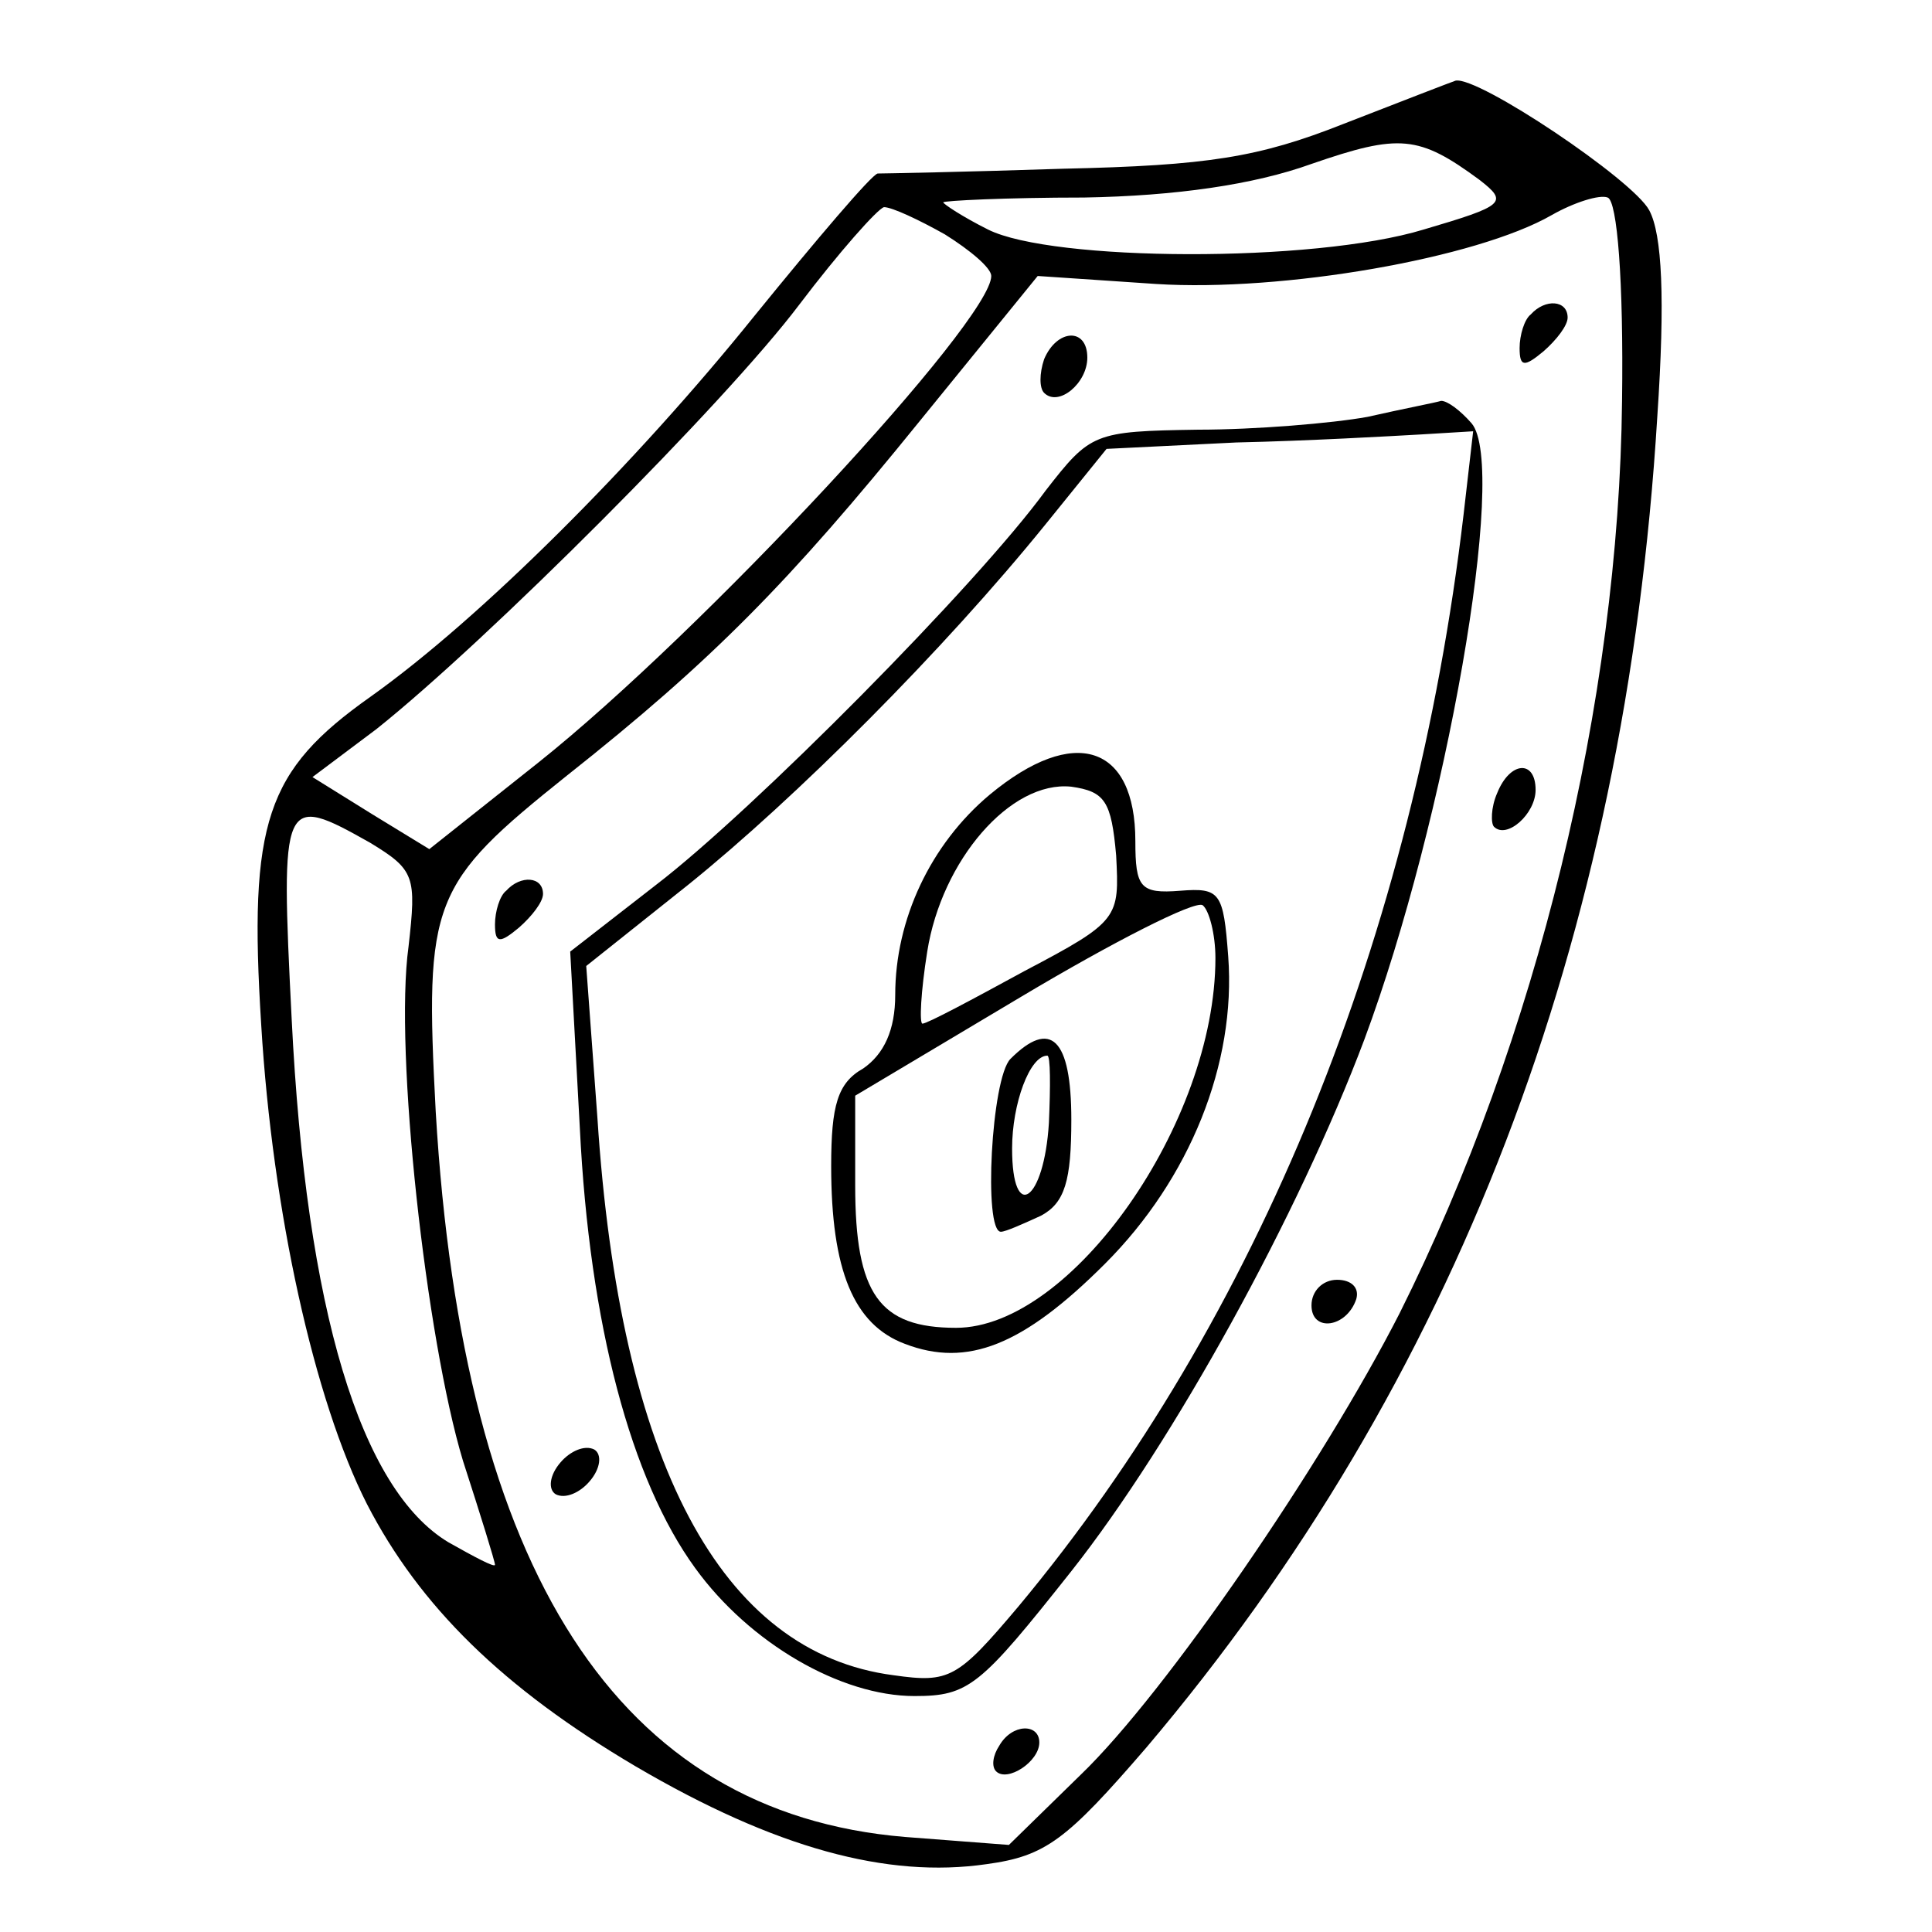 <svg width="79" height="79" viewBox="0 0 79 79" fill="none" xmlns="http://www.w3.org/2000/svg">
<path d="M54.936 5.066C51.466 6.441 49.371 6.768 43.479 6.899C39.552 7.03 36.082 7.095 35.886 7.095C35.624 7.161 33.398 9.779 30.845 12.922C26 18.944 19.65 25.294 15.133 28.502C10.878 31.514 10.158 33.608 10.682 41.922C11.14 49.516 12.842 57.241 15.002 61.496C17.163 65.686 20.567 69.025 26 72.232C31.696 75.571 36.278 76.815 40.337 76.226C42.759 75.898 43.61 75.244 46.884 71.447C59.518 56.521 66.457 38.453 67.767 17.046C68.094 12.201 67.963 9.583 67.439 8.601C66.785 7.357 60.435 3.102 59.518 3.298C59.322 3.364 57.292 4.149 54.936 5.066ZM60.5 7.357C61.678 8.274 61.548 8.405 58.209 9.387C53.692 10.761 43.021 10.696 40.403 9.387C39.355 8.863 38.57 8.339 38.57 8.274C38.57 8.208 41.123 8.077 44.331 8.077C48.062 8.012 51.27 7.554 53.626 6.703C57.227 5.459 58.013 5.524 60.5 7.357ZM66.326 16.391C66.196 28.699 62.857 42.446 57.227 53.706C54.085 59.86 47.669 69.221 44.2 72.56L41.254 75.44L36.998 75.113C25.28 74.131 18.93 64.311 17.817 45.458C17.359 36.816 17.621 36.161 23.186 31.71C29.143 26.997 32.285 23.789 37.588 17.242L42.432 11.285L47.276 11.612C52.448 11.94 60.369 10.565 63.446 8.797C64.363 8.274 65.41 7.946 65.737 8.077C66.13 8.208 66.392 11.481 66.326 16.391ZM38.635 9.583C39.682 10.238 40.533 10.958 40.533 11.285C40.533 13.118 28.75 25.818 22.007 31.186L17.555 34.721L15.199 33.281L12.777 31.775L15.395 29.811C19.912 26.211 29.666 16.457 32.678 12.463C34.314 10.303 35.886 8.536 36.147 8.47C36.475 8.47 37.588 8.994 38.635 9.583ZM15.133 34.459C16.966 35.572 17.032 35.834 16.704 38.715C16.115 42.97 17.425 54.753 18.93 59.729C19.65 61.955 20.24 63.853 20.24 63.984C20.24 64.115 19.389 63.657 18.341 63.067C14.741 60.907 12.515 53.575 11.926 41.66C11.467 32.561 11.533 32.43 15.133 34.459Z" fill="black"/>
<path d="M62.595 12.856C62.333 13.052 62.137 13.707 62.137 14.231C62.137 15.016 62.333 15.016 63.119 14.362C63.642 13.903 64.101 13.314 64.101 12.987C64.101 12.267 63.184 12.201 62.595 12.856Z" fill="black"/>
<path d="M42.694 14.689C42.497 15.278 42.497 15.867 42.694 16.064C43.283 16.653 44.461 15.671 44.461 14.624C44.461 13.38 43.217 13.445 42.694 14.689Z" fill="black"/>
<path d="M55.918 17.046C54.477 17.308 51.335 17.57 48.978 17.57C44.723 17.635 44.592 17.701 42.759 20.057C39.944 23.92 30.779 33.15 26.852 36.162L23.316 38.911L23.709 46.112C24.102 54.164 25.804 60.514 28.423 64.115C30.648 67.192 34.38 69.352 37.391 69.352C39.617 69.352 40.075 68.959 43.807 64.246C47.996 58.943 53.103 49.647 55.787 42.512C59.126 33.543 61.679 19.075 60.173 17.308C59.715 16.784 59.191 16.391 58.929 16.391C58.733 16.457 57.358 16.719 55.918 17.046ZM59.846 21.039C57.816 38.257 51.466 53.902 41.646 65.686C39.159 68.632 38.831 68.828 36.54 68.501C29.47 67.585 25.346 59.794 24.429 45.719L23.971 39.5L28.161 36.162C32.547 32.627 38.57 26.604 42.759 21.432L45.247 18.355L50.55 18.093C53.495 18.028 56.9 17.832 58.078 17.766L60.238 17.635L59.846 21.039Z" fill="black"/>
<path d="M40.468 32.496C38.046 34.525 36.606 37.602 36.606 40.679C36.606 42.119 36.148 43.101 35.297 43.69C34.249 44.279 33.987 45.196 33.987 47.683C33.987 51.939 34.904 54.164 36.999 54.95C39.552 55.932 41.843 55.015 45.182 51.677C48.651 48.207 50.55 43.494 50.222 39.108C50.026 36.489 49.895 36.293 48.259 36.423C46.622 36.554 46.425 36.293 46.425 34.394C46.425 30.466 43.938 29.615 40.468 32.496ZM45.64 34.983C45.771 37.536 45.771 37.667 41.908 39.697C39.748 40.875 37.915 41.857 37.719 41.857C37.588 41.857 37.653 40.548 37.915 38.911C38.504 35.18 41.319 31.907 43.807 32.168C45.182 32.365 45.444 32.758 45.64 34.983ZM49.699 39.173C49.699 45.916 43.807 54.295 39.093 54.295C35.951 54.295 34.969 52.92 34.969 48.469V44.803L41.778 40.744C45.509 38.518 48.848 36.816 49.175 37.013C49.437 37.209 49.699 38.191 49.699 39.173Z" fill="black"/>
<path d="M41.319 43.297C40.534 44.083 40.206 50.367 40.926 50.367C41.123 50.367 41.843 50.04 42.563 49.712C43.545 49.189 43.807 48.272 43.807 45.785C43.807 42.446 42.956 41.66 41.319 43.297ZM42.89 45.916C42.694 49.123 41.385 50.04 41.385 46.963C41.385 45.13 42.105 43.166 42.825 43.166C42.956 43.166 42.956 44.41 42.89 45.916Z" fill="black"/>
<path d="M61.22 32.43C60.959 33.02 60.959 33.674 61.089 33.805C61.613 34.329 62.791 33.281 62.791 32.299C62.791 31.056 61.744 31.121 61.22 32.43Z" fill="black"/>
<path d="M20.698 36.423C20.436 36.62 20.24 37.274 20.24 37.798C20.24 38.584 20.436 38.584 21.222 37.929C21.745 37.471 22.204 36.882 22.204 36.554C22.204 35.834 21.287 35.769 20.698 36.423Z" fill="black"/>
<path d="M53.627 53.378C53.627 54.491 55.067 54.295 55.459 53.117C55.59 52.658 55.263 52.331 54.674 52.331C54.085 52.331 53.627 52.789 53.627 53.378Z" fill="black"/>
<path d="M22.923 59.794C22.465 60.318 22.4 60.907 22.727 61.103C23.12 61.3 23.709 61.038 24.102 60.58C24.56 60.056 24.625 59.467 24.298 59.27C23.905 59.074 23.316 59.336 22.923 59.794Z" fill="black"/>
<path d="M40.861 71.381C40.599 71.774 40.533 72.232 40.73 72.429C41.188 72.887 42.498 72.036 42.498 71.25C42.498 70.465 41.385 70.465 40.861 71.381Z" fill="black"/>
</svg>
